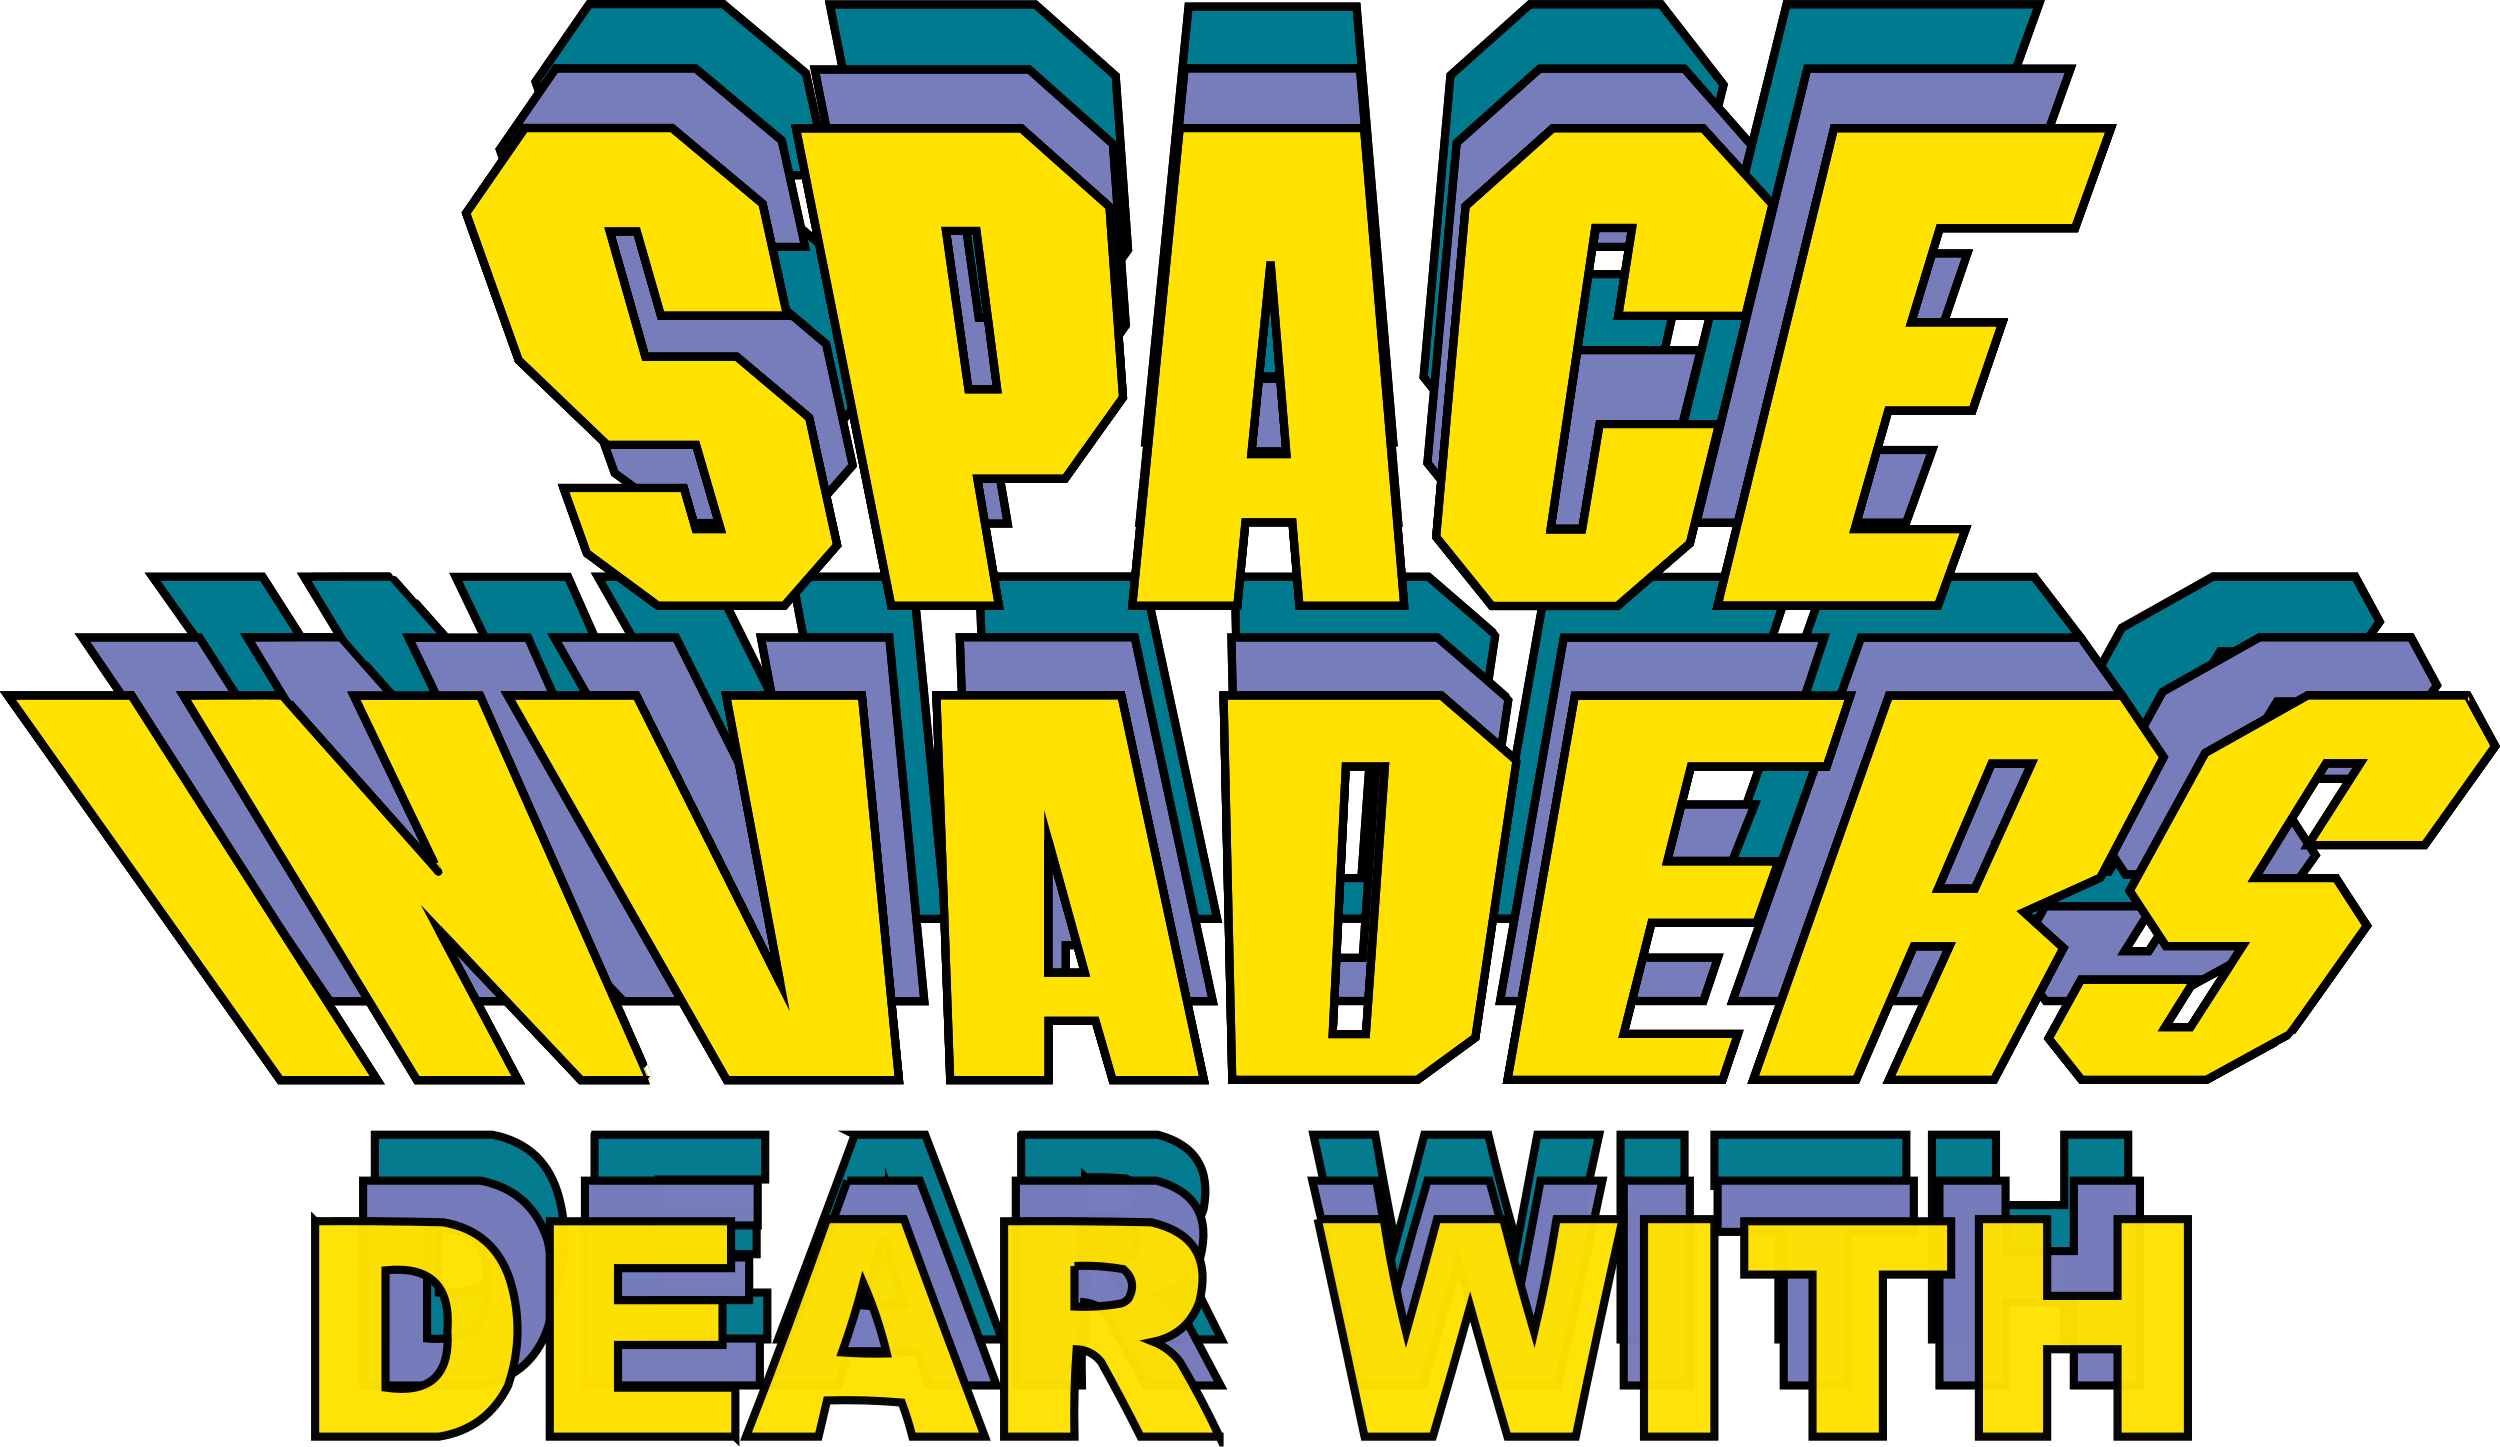 <svg version="1.1" xmlns="http://www.w3.org/2000/svg" xmlns:xlink="http://www.w3.org/1999/xlink" width="460.261" height="266.311" viewBox="0,0,460.261,266.311"><g transform="translate(-9.587,-52.375)"><g stroke="#000000" stroke-width="1.5"><path d="M78.599,261.28c7.2,0 14.399,0 21.599,0c6.581,1.278 10.704,5.205 12.37,11.781c1.272,4.972 1.272,9.947 0,14.923c-2.003,6.131 -6.127,9.796 -12.37,10.996c-7.2,0 -14.399,0 -21.599,0c0,-12.566 0,-25.133 0,-37.699zM90.38,269.92c3.023,-0.049 5.903,0.541 8.639,1.767c1.801,2.648 2.586,5.593 2.356,8.836c0.278,3.137 -0.508,5.952 -2.356,8.443c-2.748,1.184 -5.628,1.642 -8.639,1.374c0,-6.807 0,-13.614 0,-20.421z" fill="#00798e" fill-rule="evenodd" stroke-miterlimit="10" opacity="0.977"/><path d="M119.048,261.28c10.472,0 20.944,0 31.416,0c0,2.749 0,5.498 0,8.247c-6.545,0 -13.09,0 -19.635,0c0,1.964 0,3.927 0,5.891c6.021,0 12.043,0 18.064,0c0,2.618 0,5.236 0,7.854c-6.021,0 -12.043,0 -18.064,0c0,2.356 0,4.712 0,7.069c6.676,0 13.352,0 20.028,0c0,2.88 0,5.76 0,8.639c-10.603,0 -21.206,0 -31.809,0c0,-12.566 0,-25.133 0,-37.699z" fill="#00798e" fill-rule="evenodd" stroke-miterlimit="10" opacity="0.976"/><path d="M166.957,261.28c4.32,0 8.639,0 12.959,0c4.79,12.536 9.502,25.103 14.137,37.699c-4.189,0 -8.378,0 -12.566,0c-0.503,-2.079 -1.158,-4.108 -1.964,-6.087c-4.195,-0.327 -8.384,-0.261 -12.566,0.196c-0.686,1.926 -1.21,3.89 -1.571,5.891c-4.189,0 -8.378,0 -12.566,0c4.79,-12.536 9.502,-25.103 14.137,-37.699zM173.241,271.883c1.294,4.016 2.603,8.073 3.927,12.174c-2.473,0.391 -4.961,0.522 -7.461,0.393c1.178,-4.189 2.356,-8.377 3.534,-12.566z" fill="#00798e" fill-rule="evenodd" stroke-miterlimit="10" opacity="0.98"/><path d="M197.588,261.28c8.378,0 16.755,0 25.133,0c7.012,1.867 9.826,6.449 8.443,13.745c-1.271,3.758 -3.824,6.18 -7.658,7.265c2.01,1.094 3.647,2.599 4.909,4.516c2.039,4.079 4.068,8.137 6.087,12.174c-4.582,0 -9.163,0 -13.745,0c-2.18,-4.491 -4.471,-8.942 -6.872,-13.352c-1.103,-1.204 -2.478,-1.859 -4.123,-1.964c-0.392,5.098 -0.523,10.204 -0.393,15.315c-3.927,0 -7.854,0 -11.781,0c0,-12.566 0,-25.133 0,-37.699zM209.369,269.134c2.491,-0.065 4.978,0 7.461,0.196c2.853,1.163 3.442,3.061 1.767,5.694c-0.295,0.246 -0.622,0.442 -0.982,0.589c-2.714,0.544 -5.463,0.74 -8.247,0.589c0,-2.356 0,-4.712 0,-7.069z" fill="#00798e" fill-rule="evenodd" stroke-miterlimit="10" opacity="0.981"/><path d="M251.388,261.28c3.796,0 7.592,0 11.388,0c1.167,6.685 2.41,13.361 3.731,20.028c1.831,-6.669 3.598,-13.345 5.301,-20.028c3.927,0 7.854,0 11.781,0c1.581,6.717 3.348,13.393 5.301,20.028c1.244,-6.681 2.488,-13.357 3.731,-20.028c3.796,0 7.592,0 11.388,0c-2.749,12.566 -5.498,25.133 -8.247,37.699c-3.927,0 -7.854,0 -11.781,0c-1.98,-7.53 -4.14,-14.991 -6.48,-22.384c-1.969,7.486 -3.998,14.947 -6.087,22.384c-3.927,0 -7.854,0 -11.781,0c-2.749,-12.565 -5.497,-25.131 -8.247,-37.699z" fill="#00798e" fill-rule="evenodd" stroke-miterlimit="10" opacity="0.977"/><path d="M307.938,261.28c3.927,0 7.854,0 11.781,0c0,12.566 0,25.133 0,37.699c-3.927,0 -7.854,0 -11.781,0c0,-12.566 0,-25.133 0,-37.699z" fill="#007a8d" fill-rule="evenodd" stroke-miterlimit="10" opacity="0.98"/><path d="M325.217,261.28c11.781,0 23.562,0 35.343,0c0,3.142 0,6.283 0,9.425c-3.927,0 -7.854,0 -11.781,0c0,9.425 0,18.85 0,28.275c-3.927,0 -7.854,0 -11.781,0c0,-9.425 0,-18.85 0,-28.275c-3.927,0 -7.854,0 -11.781,0c0,-3.142 0,-6.283 0,-9.425z" fill="#00798e" fill-rule="evenodd" stroke-miterlimit="10" opacity="0.979"/><path d="M365.272,261.28c3.927,0 7.854,0 11.781,0c0,4.32 0,8.639 0,12.959c4.189,0 8.378,0 12.566,0c0,-4.32 0,-8.639 0,-12.959c3.927,0 7.854,0 11.781,0c0,12.566 0,25.133 0,37.699c-3.927,0 -7.854,0 -11.781,0c0,-5.105 0,-10.21 0,-15.315c-4.189,0 -8.378,0 -12.566,0c0,5.105 0,10.21 0,15.315c-3.927,0 -7.854,0 -11.781,0c0,-12.566 0,-25.133 0,-37.699z" fill="#00798e" fill-rule="evenodd" stroke-miterlimit="10" opacity="0.98"/><path d="M37.668,158.556h20.256l40.234,62.998h-15.882z" fill="#007a8e" fill-rule="nonzero" stroke-miterlimit="10"/><path d="M37.668,158.556h20.256l40.234,62.998h-15.882z" fill="none" fill-rule="nonzero" stroke-miterlimit="10"/><path d="M65.57,158.556c0,0 16.241,-0.101 16.241,0c0,0.11 25.531,28.723 25.531,28.827c0,0.107 -13.843,-28.789 -13.843,-28.789h20.675c0,0 27.891,62.96 27.787,62.96h-11.275l-23.344,-24.699l13.077,24.699h-16.584z" fill="#007a8e" fill-rule="nonzero" stroke-miterlimit="10"/><path d="M65.57,158.556c0,0 16.241,-0.101 16.241,0c0,0.11 25.531,28.723 25.531,28.827c0,0.107 -13.843,-28.789 -13.843,-28.789h20.675c0,0 27.891,62.96 27.787,62.96h-11.275l-23.344,-24.699l13.077,24.699h-16.584z" fill="none" fill-rule="nonzero" stroke-miterlimit="10"/><path d="M119.65,158.556h21.062l23.59,47.179l-8.88,-47.179h22.228l6.075,62.998h-28.206z" fill="#007a8e" fill-rule="nonzero" stroke-miterlimit="10"/><path d="M119.65,158.556h21.062l23.59,47.179l-8.88,-47.179h22.228l6.075,62.998h-28.206z" fill="none" fill-rule="nonzero" stroke-miterlimit="10"/><path d="M294.453,158.593h45.102l-3.854,11.587h-22.241l-3.885,15.541h17.659l-2.392,7.563h-17.208l-5.206,20.709h18.73l-2.53,7.525h-35.205z" fill="#007a8e" fill-rule="nonzero" stroke-miterlimit="10"/><path d="M294.453,158.593h45.102l-3.854,11.587h-22.241l-3.885,15.541h17.659l-2.392,7.563h-17.208l-5.206,20.709h18.73l-2.53,7.525h-35.205z" fill="none" fill-rule="nonzero" stroke-miterlimit="10"/><path d="M369.08,170.161h-6.554l-8.577,20.035h6.031zM345.9,158.593h38.223l8.549,11.177l-12.154,18.62l-12.532,5.653l6.495,5.864l-11.376,21.611h-17.205l9.917,-21.885h-5.861l-9.435,21.885h-16.862z" fill="#007a8e" fill-rule="nonzero" stroke-miterlimit="10"/><path d="M369.08,170.161h-6.554l-8.577,20.035h6.031zM345.9,158.593h38.223l8.549,11.177l-12.154,18.62l-12.532,5.653l6.495,5.864l-11.376,21.611h-17.205l9.917,-21.885h-5.861l-9.435,21.885h-16.862z" fill="none" fill-rule="nonzero" stroke-miterlimit="10"/><path d="M447.708,166.846l-11.552,16.206h-19.115l6.898,-10.742h-5.619l-9.983,16.15h13.292l5.054,7.805c0,0 -12.586,17.832 -12.696,17.832c-0.098,0 -13.597,7.421 -13.597,7.421h-20.432l-5.411,-6.8l5.31,-9.605h18.626l-4.856,7.768h4.156l8.54,-13.282h-12.56l-5.927,-9.056l12.384,-22.584l16.789,-9.435h26.192z" fill="#007a8e" fill-rule="nonzero" stroke-miterlimit="10"/><path d="M447.708,166.846l-11.552,16.206h-19.115l6.898,-10.742h-5.619l-9.983,16.15h13.292l5.054,7.805c0,0 -12.586,17.832 -12.696,17.832c-0.098,0 -13.597,7.421 -13.597,7.421h-20.432l-5.411,-6.8l5.31,-9.605h18.626l-4.856,7.768h4.156l8.54,-13.282h-12.56l-5.927,-9.056l12.384,-22.584l16.789,-9.435h26.192z" fill="none" fill-rule="nonzero" stroke-miterlimit="10"/><path d="M208.184,182.214v21.756h5.993zM189.869,158.524h30.283l13.525,63.026h-14.949l-2.814,-9.709h-7.698v9.709h-16.096z" fill="#007a8e" fill-rule="nonzero" stroke-miterlimit="10"/><path d="M208.184,182.214v21.756h5.993zM189.869,158.524h30.283l13.525,63.026h-14.949l-2.814,-9.709h-7.698v9.709h-16.096z" fill="none" fill-rule="nonzero" stroke-miterlimit="10"/><path d="M254.771,214.028h5.445l3.123,-43.848h-6.422zM236.904,158.555h35.662c0,0 12.312,10.582 12.312,10.686c0,0.101 -6.728,45.339 -6.728,45.339l-9.507,6.939h-30.317z" fill="#007a8e" fill-rule="nonzero" stroke-miterlimit="10"/><path d="M254.771,214.028h5.445l3.123,-43.848h-6.422zM236.904,158.555h35.662c0,0 12.312,10.582 12.312,10.686c0,0.101 -6.728,45.339 -6.728,45.339l-9.507,6.939h-30.317z" fill="none" fill-rule="nonzero" stroke-miterlimit="10"/><path d="M118.068,53.125h24.686l15.22,12.731l4.125,18.784h-21.201l-4.052,-14.155h-4.547l5.968,21.047h15.368l12.16,10.248l4.698,21.412l-8.893,10.172h-21.198l-11.952,-8.82l-3.914,-10.957h20.205l1.992,6.901h4.197l-4.128,-14.158h-14.936l-14.87,-14.231l-8.817,-24.68z" fill="#007a8e" fill-rule="nonzero" stroke-miterlimit="10"/><path d="M118.068,53.125h24.686l15.22,12.731l4.125,18.784h-21.201l-4.052,-14.155h-4.547l5.968,21.047h15.368l12.16,10.248l4.698,21.412l-8.893,10.172h-21.198l-11.952,-8.82l-3.914,-10.957h20.205l1.992,6.901h4.197l-4.128,-14.158h-14.936l-14.87,-14.231l-8.817,-24.68z" fill="none" fill-rule="nonzero" stroke-miterlimit="10"/><path d="M191.308,97.01h4.84l-3.488,-26.599h-5.121zM162.355,53.194h37.852l14.791,13.162l2.275,32.009l-9.747,13.654h-14.722l3.627,21.343h-18.066z" fill="#007a8e" fill-rule="nonzero" stroke-miterlimit="10"/><path d="M191.308,97.01h4.84l-3.488,-26.599h-5.121zM162.355,53.194h37.852l14.791,13.162l2.275,32.009l-9.747,13.654h-14.722l3.627,21.343h-18.066z" fill="none" fill-rule="nonzero" stroke-miterlimit="10"/><path d="M240.421,108.366h5.915c0,0 -2.568,-32.369 -2.779,-32.369zM228.406,53.589h30.941l6.756,80.238h-17.602l-1.21,-12.135h-7.903l-1.305,12.135h-17.646z" fill="#007a8e" fill-rule="nonzero" stroke-miterlimit="10"/><path d="M240.421,108.366h5.915c0,0 -2.568,-32.369 -2.779,-32.369zM228.406,53.589h30.941l6.756,80.238h-17.602l-1.21,-12.135h-7.903l-1.305,12.135h-17.646z" fill="none" fill-rule="nonzero" stroke-miterlimit="10"/><path d="M291.265,53.162h24.122l11.521,14.829l-4.134,16.648h-20.621l2.42,-14.728h-6.186l-7.509,50.648h5.3l2.953,-17.713h20.057l-4.449,19.953l-12.627,10.594h-21.081l-9.356,-11.596l4.944,-55.548z" fill="#007a8e" fill-rule="nonzero" stroke-miterlimit="10"/><path d="M291.265,53.162h24.122l11.521,14.829l-4.134,16.648h-20.621l2.42,-14.728h-6.186l-7.509,50.648h5.3l2.953,-17.713h20.057l-4.449,19.953l-12.627,10.594h-21.081l-9.356,-11.596l4.944,-55.548z" fill="none" fill-rule="nonzero" stroke-miterlimit="10"/><path d="M338.501,53.162h46.479l-6.006,16.786h-22.723l-4.812,15.825h15.337l-5.051,14.795h-14.123l-6.277,21.718h17.549l-3.81,12.838h-36.746z" fill="#007a8e" fill-rule="nonzero" stroke-miterlimit="10"/><path d="M338.501,53.162h46.479l-6.006,16.786h-22.723l-4.812,15.825h15.337l-5.051,14.795h-14.123l-6.277,21.718h17.549l-3.81,12.838h-36.746z" fill="none" fill-rule="nonzero" stroke-miterlimit="10"/><path d="M24.746,169.733h21.541l42.783,66.975h-18.762z" fill="#777cbb" fill-rule="nonzero" stroke-miterlimit="10"/><path d="M24.746,169.733h21.541l42.783,66.975h-18.762z" fill="none" fill-rule="nonzero" stroke-miterlimit="10"/><path d="M55.134,169.733c0,0 17.262,-0.11 17.262,0c0,0.107 27.141,30.531 27.141,30.648c0,0.113 -14.716,-30.61 -14.716,-30.61h21.982c0,0 29.659,66.937 29.542,66.937h-11.981l-24.828,-26.259l13.909,26.259h-17.634z" fill="#777cbb" fill-rule="nonzero" stroke-miterlimit="10"/><path d="M55.134,169.733c0,0 17.262,-0.11 17.262,0c0,0.107 27.141,30.531 27.141,30.648c0,0.113 -14.716,-30.61 -14.716,-30.61h21.982c0,0 29.659,66.937 29.542,66.937h-11.981l-24.828,-26.259l13.909,26.259h-17.634z" fill="none" fill-rule="nonzero" stroke-miterlimit="10"/><path d="M111.637,169.733h22.389l25.077,50.16l-9.438,-50.16h23.64l6.457,66.975h-29.983z" fill="#777cbb" fill-rule="nonzero" stroke-miterlimit="10"/><path d="M111.637,169.733h22.389l25.077,50.16l-9.438,-50.16h23.64l6.457,66.975h-29.983z" fill="none" fill-rule="nonzero" stroke-miterlimit="10"/><path d="M297.487,169.77h47.945l-4.087,12.315h-23.646l-4.755,18.396h19.71l-4.141,10.383h-18.299l-4.248,17.804h19.918l-2.691,8.001h-37.439z" fill="#777cbb" fill-rule="nonzero" stroke-miterlimit="10"/><path d="M297.487,169.77h47.945l-4.087,12.315h-23.646l-4.755,18.396h19.71l-4.141,10.383h-18.299l-4.248,17.804h19.918l-2.691,8.001h-37.439z" fill="none" fill-rule="nonzero" stroke-miterlimit="10"/><path d="M377.041,181.565h-6.967l-9.331,21.803h6.419zM352.188,169.77h40.486l7.632,10.695l-11.313,20.987l-11.757,6.012l5.344,6.224l-12.104,22.981h-18.289l10.544,-23.268h-6.23l-10.036,23.268h-17.924z" fill="#777cbb" fill-rule="nonzero" stroke-miterlimit="10"/><path d="M377.041,181.565h-6.967l-9.331,21.803h6.419zM352.188,169.77h40.486l7.632,10.695l-11.313,20.987l-11.757,6.012l5.344,6.224l-12.104,22.981h-18.289l10.544,-23.268h-6.23l-10.036,23.268h-17.924z" fill="none" fill-rule="nonzero" stroke-miterlimit="10"/><path d="M458.245,178.546l-12.283,17.221h-20.319l9.11,-14.231h-5.975l-12.393,19.988h14.127l5.382,8.3c0,0 -13.389,18.954 -13.5,18.954c-0.11,0 -14.457,7.89 -14.457,7.89h-21.721l-5.76,-7.226l5.644,-10.216h19.814l-5.165,8.262h4.418l9.078,-14.127h-13.348l-6.309,-9.633l13.165,-24.002l17.851,-10.033h27.85z" fill="#777cbb" fill-rule="nonzero" stroke-miterlimit="10"/><path d="M458.245,178.546l-12.283,17.221h-20.319l9.11,-14.231h-5.975l-12.393,19.988h14.127l5.382,8.3c0,0 -13.389,18.954 -13.5,18.954c-0.11,0 -14.457,7.89 -14.457,7.89h-21.721l-5.76,-7.226l5.644,-10.216h19.814l-5.165,8.262h4.418l9.078,-14.127h-13.348l-6.309,-9.633l13.165,-24.002l17.851,-10.033h27.85z" fill="none" fill-rule="nonzero" stroke-miterlimit="10"/><path d="M205.762,194.884v23.123h6.378zM186.285,169.697h32.202l14.385,67.009h-15.898l-2.987,-10.323h-8.184v10.323h-17.117z" fill="#777cbb" fill-rule="nonzero" stroke-miterlimit="10"/><path d="M205.762,194.884v23.123h6.378zM186.285,169.697h32.202l14.385,67.009h-15.898l-2.987,-10.323h-8.184v10.323h-17.117z" fill="none" fill-rule="nonzero" stroke-miterlimit="10"/><path d="M255.291,228.706h5.171l3.315,-46.621h-6.195zM236.299,169.733h37.918c0,0 13.09,11.246 13.09,11.363c0,0.104 -7.153,48.2 -7.153,48.2l-10.103,7.374h-32.239z" fill="#777cbb" fill-rule="nonzero" stroke-miterlimit="10"/><path d="M255.291,228.706h5.171l3.315,-46.621h-6.195zM236.299,169.733h37.918c0,0 13.09,11.246 13.09,11.363c0,0.104 -7.153,48.2 -7.153,48.2l-10.103,7.374h-32.239z" fill="none" fill-rule="nonzero" stroke-miterlimit="10"/><path d="M111.907,64.973h25.745l15.872,13.279l4.301,19.588h-22.105l-4.223,-14.763h-4.752l6.23,21.96h16.024l12.687,10.682l4.894,22.323l-9.271,10.616h-22.099l-12.469,-9.198l-4.081,-11.429h21.065l2.08,7.197h4.377l-4.295,-14.766h-15.586l-15.51,-14.836l-9.192,-25.739z" fill="#777cbb" fill-rule="nonzero" stroke-miterlimit="10"/><path d="M111.907,64.973h25.745l15.872,13.279l4.301,19.588h-22.105l-4.223,-14.763h-4.752l6.23,21.96h16.024l12.687,10.682l4.894,22.323l-9.271,10.616h-22.099l-12.469,-9.198l-4.081,-11.429h21.065l2.08,7.197h4.377l-4.295,-14.766h-15.586l-15.51,-14.836l-9.192,-25.739z" fill="none" fill-rule="nonzero" stroke-miterlimit="10"/><path d="M189.775,110.864h5.048l-3.643,-27.746h-5.335zM159.584,65.17h39.465l15.431,13.723l2.376,33.38l-10.169,14.243h-15.356l3.781,22.26h-18.834z" fill="#777cbb" fill-rule="nonzero" stroke-miterlimit="10"/><path d="M189.775,110.864h5.048l-3.643,-27.746h-5.335zM159.584,65.17h39.465l15.431,13.723l2.376,33.38l-10.169,14.243h-15.356l3.781,22.26h-18.834z" fill="none" fill-rule="nonzero" stroke-miterlimit="10"/><path d="M240.231,122.096h6.154c0,0 -2.672,-33.749 -2.893,-33.749zM227.692,64.972h32.271l7.046,83.691h-18.359l-1.226,-13.181h-8.234l-1.409,13.181h-18.403z" fill="#777cbb" fill-rule="nonzero" stroke-miterlimit="10"/><path d="M240.231,122.096h6.154c0,0 -2.672,-33.749 -2.893,-33.749zM227.692,64.972h32.271l7.046,83.691h-18.359l-1.226,-13.181h-8.234l-1.409,13.181h-18.403z" fill="none" fill-rule="nonzero" stroke-miterlimit="10"/><path d="M293.049,65.013h26.624l12.39,14.114l-4.733,18.712h-24.497l2.524,-15.352h-4.891l-7.827,52.816h4.588l2.77,-18.469h22.71l-5.417,21.819l-13.162,11.057h-21.998l-9.756,-12.094l5.392,-58.952z" fill="#777cbb" fill-rule="nonzero" stroke-miterlimit="10"/><path d="M293.049,65.013h26.624l12.39,14.114l-4.733,18.712h-24.497l2.524,-15.352h-4.891l-7.827,52.816h4.588l2.77,-18.469h22.71l-5.417,21.819l-13.162,11.057h-21.998l-9.756,-12.094l5.392,-58.952z" fill="none" fill-rule="nonzero" stroke-miterlimit="10"/><path d="M342.311,65.013h48.48l-6.271,17.511h-23.703l-5.01,16.499h15.989l-5.266,15.434h-14.728l-5.896,20.769h19.43l-4.821,13.392h-38.614z" fill="#777cbb" fill-rule="nonzero" stroke-miterlimit="10"/><path d="M342.311,65.013h48.48l-6.271,17.511h-23.703l-5.01,16.499h15.989l-5.266,15.434h-14.728l-5.896,20.769h19.43l-4.821,13.392h-38.614z" fill="none" fill-rule="nonzero" stroke-miterlimit="10"/><path d="M11.037,180.429h22.77l45.222,70.797h-17.854z" fill="#221815" fill-rule="nonzero" stroke-miterlimit="10"/><path d="M11.037,180.429h22.77l45.222,70.797h-17.854z" fill="none" fill-rule="nonzero" stroke-miterlimit="4"/><path d="M43.358,180.429c0,0 18.242,-0.117 18.242,0c0,0.117 28.694,32.28 28.694,32.397c0,0.113 -15.551,-32.359 -15.551,-32.359h23.23c0,0 31.348,70.759 31.228,70.759h-12.668l-26.24,-27.755l14.697,27.755h-18.633z" fill="#221815" fill-rule="nonzero" stroke-miterlimit="10"/><path d="M43.358,180.429c0,0 18.242,-0.117 18.242,0c0,0.117 28.694,32.28 28.694,32.397c0,0.113 -15.551,-32.359 -15.551,-32.359h23.23c0,0 31.348,70.759 31.228,70.759h-12.668l-26.24,-27.755l14.697,27.755h-18.633z" fill="none" fill-rule="nonzero" stroke-miterlimit="4"/><path d="M103.082,180.429h23.665l26.514,53.018l-9.983,-53.018h24.989l6.825,70.797h-31.697z" fill="#221815" fill-rule="nonzero" stroke-miterlimit="10"/><path d="M103.082,180.429h23.665l26.514,53.018l-9.983,-53.018h24.989l6.825,70.797h-31.697z" fill="none" fill-rule="nonzero" stroke-miterlimit="4"/><path d="M299.53,180.467h50.683l-4.333,13.024h-24.982l-4.371,17.467h20.473l-4.021,11.306h-19.335l-5.146,20.467h21.05l-2.845,8.458h-39.569z" fill="#221815" fill-rule="nonzero" stroke-miterlimit="10"/><path d="M299.53,180.467h50.683l-4.333,13.024h-24.982l-4.371,17.467h20.473l-4.021,11.306h-19.335l-5.146,20.467h21.05l-2.845,8.458h-39.569z" fill="none" fill-rule="nonzero" stroke-miterlimit="4"/><path d="M383.626,192.942h-7.371l-9.869,23.041h6.791zM357.352,180.466h42.953l7.607,11.309l-11.656,22.181l-14.07,6.353l7.282,6.595l-12.784,24.283h-19.332l11.149,-24.598h-6.589l-10.61,24.598h-18.945z" fill="#221815" fill-rule="nonzero" stroke-miterlimit="10"/><path d="M383.626,192.942h-7.371l-9.869,23.041h6.791zM357.352,180.466h42.953l7.607,11.309l-11.656,22.181l-14.07,6.353l7.282,6.595l-12.784,24.283h-19.332l11.149,-24.598h-6.589l-10.61,24.598h-18.945z" fill="none" fill-rule="nonzero" stroke-miterlimit="4"/><path d="M468.963,189.748l-12.983,18.204h-21.475l9.627,-15.044h-6.315l-13.096,21.125h14.924l5.7,8.776c0,0 -14.155,20.035 -14.272,20.035c-0.12,0 -15.277,8.344 -15.277,8.344h-22.969l-6.082,-7.642l5.959,-10.799h20.936l-5.458,8.735h4.683l9.589,-14.933h-14.111l-6.671,-10.181l13.919,-25.373l18.872,-10.604h29.438z" fill="#221815" fill-rule="nonzero" stroke-miterlimit="10"/><path d="M468.963,189.748l-12.983,18.204h-21.475l9.627,-15.044h-6.315l-13.096,21.125h14.924l5.7,8.776c0,0 -14.155,20.035 -14.272,20.035c-0.12,0 -15.277,8.344 -15.277,8.344h-22.969l-6.082,-7.642l5.959,-10.799h20.936l-5.458,8.735h4.683l9.589,-14.933h-14.111l-6.671,-10.181l13.919,-25.373l18.872,-10.604h29.438z" fill="none" fill-rule="nonzero" stroke-miterlimit="4"/><path d="M202.577,207.02v24.44h6.74zM181.987,180.393h34.039l15.207,70.832h-16.802l-3.157,-10.916h-8.653v10.916h-18.097z" fill="#221815" fill-rule="nonzero" stroke-miterlimit="10"/><path d="M202.577,207.02v24.44h6.74zM181.987,180.393h34.039l15.207,70.832h-16.802l-3.157,-10.916h-8.653v10.916h-18.097z" fill="none" fill-rule="nonzero" stroke-miterlimit="4"/><path d="M254.934,242.767h6.123l3.507,-49.278h-7.213zM234.852,180.43h40.086c0,0 13.834,11.889 13.834,12.006c0,0.12 -7.563,50.957 -7.563,50.957l-10.679,7.796h-34.077z" fill="#221815" fill-rule="nonzero" stroke-miterlimit="10"/><path d="M254.934,242.767h6.123l3.507,-49.278h-7.213zM234.852,180.43h40.086c0,0 13.834,11.889 13.834,12.006c0,0.12 -7.563,50.957 -7.563,50.957l-10.679,7.796h-34.077z" fill="none" fill-rule="nonzero" stroke-miterlimit="4"/><path d="M106.239,75.946h27.062l16.682,13.956l4.522,20.583h-23.23l-4.449,-15.513h-4.991l6.554,23.079h16.84l13.333,11.228l5.143,23.47l-9.74,11.142h-23.24l-13.099,-9.661l-4.286,-12.009h22.14l2.187,7.566h4.598l-4.522,-15.513h-16.38l-16.291,-15.598l-9.665,-27.059z" fill="#221815" fill-rule="nonzero" stroke-miterlimit="10"/><path d="M106.239,75.946h27.062l16.682,13.956l4.522,20.583h-23.23l-4.449,-15.513h-4.991l6.554,23.079h16.84l13.333,11.228l5.143,23.47l-9.74,11.142h-23.24l-13.099,-9.661l-4.286,-12.009h22.14l2.187,7.566h4.598l-4.522,-15.513h-16.38l-16.291,-15.598l-9.665,-27.059z" fill="none" fill-rule="nonzero" stroke-miterlimit="4"/><path d="M187.877,124.053h5.303l-3.816,-29.164h-5.619zM156.141,76.02h41.482l16.216,14.429l2.499,35.091l-10.682,14.965h-16.14l3.977,23.394h-19.811z" fill="#221815" fill-rule="nonzero" stroke-miterlimit="10"/><path d="M187.877,124.053h5.303l-3.816,-29.164h-5.619zM156.141,76.02h41.482l16.216,14.429l2.499,35.091l-10.682,14.965h-16.14l3.977,23.394h-19.811z" fill="none" fill-rule="nonzero" stroke-miterlimit="4"/><path d="M295.477,75.986h27.642l12.787,14.032l-4.995,20.505h-23.388l2.537,-16.178h-6.784l-8.228,55.523h5.811l3.233,-19.421h21.989l-5.382,21.948l-13.333,11.54h-23.117l-10.251,-12.709l5.417,-60.893z" fill="#221815" fill-rule="nonzero" stroke-miterlimit="10"/><path d="M295.477,75.986h27.642l12.787,14.032l-4.995,20.505h-23.388l2.537,-16.178h-6.784l-8.228,55.523h5.811l3.233,-19.421h21.989l-5.382,21.948l-13.333,11.54h-23.117l-10.251,-12.709l5.417,-60.893z" fill="none" fill-rule="nonzero" stroke-miterlimit="4"/><path d="M347.253,75.986h50.954l-6.592,18.403h-24.907l-5.269,17.347h16.808l-5.54,16.216h-15.478l-6.198,21.834h20.432l-5.077,14.076h-40.577z" fill="#221815" fill-rule="nonzero" stroke-miterlimit="10"/><path d="M347.253,75.986h50.954l-6.592,18.403h-24.907l-5.269,17.347h16.808l-5.54,16.216h-15.478l-6.198,21.834h20.432l-5.077,14.076h-40.577z" fill="none" fill-rule="nonzero" stroke-miterlimit="4"/><path d="M243.505,100.564l-3.545,35.422h6.472zM226.785,75.948h33.919l7.408,87.952h-19.298l-1.286,-15.365h-8.659l-1.481,15.365h-19.332z" fill="#221815" fill-rule="nonzero" stroke-miterlimit="10"/><path d="M243.505,100.564l-3.545,35.422h6.472zM226.785,75.948h33.919l7.408,87.952h-19.298l-1.286,-15.365h-8.659l-1.481,15.365h-19.332z" fill="none" fill-rule="nonzero" stroke-miterlimit="4"/><path d="M11.037,180.429h22.77l45.222,70.797h-17.854z" fill="#ffe200" fill-rule="nonzero" stroke-miterlimit="10"/><path d="M11.037,180.429h22.77l45.222,70.797h-17.854z" fill="none" fill-rule="nonzero" stroke-miterlimit="4"/><path d="M43.358,180.429c0,0 18.242,-0.117 18.242,0c0,0.117 28.694,32.28 28.694,32.397c0,0.113 -15.551,-32.359 -15.551,-32.359h23.23c0,0 31.348,70.759 31.228,70.759h-12.668l-26.24,-27.755l14.697,27.755h-18.633z" fill="#ffe200" fill-rule="nonzero" stroke-miterlimit="10"/><path d="M43.358,180.429c0,0 18.242,-0.117 18.242,0c0,0.117 28.694,32.28 28.694,32.397c0,0.113 -15.551,-32.359 -15.551,-32.359h23.23c0,0 31.348,70.759 31.228,70.759h-12.668l-26.24,-27.755l14.697,27.755h-18.633z" fill="none" fill-rule="nonzero" stroke-miterlimit="4"/><path d="M103.082,180.429h23.665l26.514,53.018l-9.983,-53.018h24.989l6.825,70.797h-31.697z" fill="#ffe200" fill-rule="nonzero" stroke-miterlimit="10"/><path d="M103.082,180.429h23.665l26.514,53.018l-9.983,-53.018h24.989l6.825,70.797h-31.697z" fill="none" fill-rule="nonzero" stroke-miterlimit="4"/><path d="M299.53,180.467h50.683l-4.333,13.024h-24.982l-4.371,17.467h20.473l-4.021,11.306h-19.335l-5.146,20.467h21.05l-2.845,8.458h-39.569z" fill="#ffe200" fill-rule="nonzero" stroke-miterlimit="10"/><path d="M299.53,180.467h50.683l-4.333,13.024h-24.982l-4.371,17.467h20.473l-4.021,11.306h-19.335l-5.146,20.467h21.05l-2.845,8.458h-39.569z" fill="none" fill-rule="nonzero" stroke-miterlimit="4"/><path d="M383.626,192.942h-7.371l-9.869,23.041h6.791zM357.352,180.466h42.953l7.607,11.309l-11.656,22.181l-14.07,6.353l7.282,6.595l-12.784,24.283h-19.332l11.149,-24.598h-6.589l-10.61,24.598h-18.945z" fill="#ffe200" fill-rule="nonzero" stroke-miterlimit="10"/><path d="M383.626,192.942h-7.371l-9.869,23.041h6.791zM357.352,180.466h42.953l7.607,11.309l-11.656,22.181l-14.07,6.353l7.282,6.595l-12.784,24.283h-19.332l11.149,-24.598h-6.589l-10.61,24.598h-18.945z" fill="none" fill-rule="nonzero" stroke-miterlimit="4"/><path d="M434.463,180.389h29.438c-0.123,0 5.061,9.359 5.061,9.359l-12.983,18.204h-21.472l9.624,-15.044h-6.315l-13.096,21.125h14.927l5.697,8.776c0,0 -14.155,20.032 -14.272,20.032c-0.117,0 -15.277,8.347 -15.277,8.347h-22.969l-6.082,-7.642l5.962,-10.799h20.936l-5.461,8.735h4.683l9.589,-14.936h-14.111l-6.671,-10.178l13.919,-25.376z" fill="#ffe200" fill-rule="nonzero" stroke-miterlimit="10"/><path d="M434.463,180.389h29.438c-0.123,0 5.061,9.359 5.061,9.359l-12.983,18.204h-21.472l9.624,-15.044h-6.315l-13.096,21.125h14.927l5.697,8.776c0,0 -14.155,20.032 -14.272,20.032c-0.117,0 -15.277,8.347 -15.277,8.347h-22.969l-6.082,-7.642l5.962,-10.799h20.936l-5.461,8.735h4.683l9.589,-14.936h-14.111l-6.671,-10.178l13.919,-25.376z" fill="none" fill-rule="nonzero" stroke-miterlimit="4"/><path d="M202.577,207.02v24.44h6.74zM181.987,180.393h34.039l15.207,70.832h-16.802l-3.157,-10.916h-8.653v10.916h-18.097z" fill="#ffe200" fill-rule="nonzero" stroke-miterlimit="10"/><path d="M202.577,207.02v24.44h6.74zM181.987,180.393h34.039l15.207,70.832h-16.802l-3.157,-10.916h-8.653v10.916h-18.097z" fill="none" fill-rule="nonzero" stroke-miterlimit="4"/><path d="M254.934,242.767h6.123l3.507,-49.278h-7.213zM234.852,180.43h40.086c0,0 13.834,11.889 13.834,12.006c0,0.12 -7.563,50.957 -7.563,50.957l-10.679,7.796h-34.077z" fill="#ffe200" fill-rule="nonzero" stroke-miterlimit="10"/><path d="M254.934,242.767h6.123l3.507,-49.278h-7.213zM234.852,180.43h40.086c0,0 13.834,11.889 13.834,12.006c0,0.12 -7.563,50.957 -7.563,50.957l-10.679,7.796h-34.077z" fill="none" fill-rule="nonzero" stroke-miterlimit="4"/><path d="M106.239,75.946h27.062l16.682,13.956l4.522,20.583h-23.23l-4.449,-15.513h-4.991l6.554,23.079h16.84l13.333,11.228l5.143,23.47l-9.74,11.142h-23.24l-13.099,-9.661l-4.286,-12.009h22.14l2.187,7.566h4.598l-4.522,-15.513h-16.38l-16.291,-15.598l-9.665,-27.059z" fill="#ffe200" fill-rule="nonzero" stroke-miterlimit="10"/><path d="M106.239,75.946h27.062l16.682,13.956l4.522,20.583h-23.23l-4.449,-15.513h-4.991l6.554,23.079h16.84l13.333,11.228l5.143,23.47l-9.74,11.142h-23.24l-13.099,-9.661l-4.286,-12.009h22.14l2.187,7.566h4.598l-4.522,-15.513h-16.38l-16.291,-15.598l-9.665,-27.059z" fill="none" fill-rule="nonzero" stroke-miterlimit="4"/><path d="M187.877,124.053h5.303l-3.816,-29.164h-5.619zM156.141,76.02h41.482l16.216,14.429l2.499,35.091l-10.682,14.965h-16.14l3.977,23.394h-19.811z" fill="#ffe200" fill-rule="nonzero" stroke-miterlimit="10"/><path d="M187.877,124.053h5.303l-3.816,-29.164h-5.619zM156.141,76.02h41.482l16.216,14.429l2.499,35.091l-10.682,14.965h-16.14l3.977,23.394h-19.811z" fill="none" fill-rule="nonzero" stroke-miterlimit="4"/><path d="M295.477,75.986h27.642l12.787,14.032l-4.995,20.505h-23.388l2.537,-16.178h-6.784l-8.228,55.523h5.811l3.233,-19.421h21.989l-5.382,21.948l-13.333,11.54h-23.117l-10.251,-12.709l5.417,-60.893z" fill="#ffe200" fill-rule="nonzero" stroke-miterlimit="10"/><path d="M295.477,75.986h27.642l12.787,14.032l-4.995,20.505h-23.388l2.537,-16.178h-6.784l-8.228,55.523h5.811l3.233,-19.421h21.989l-5.382,21.948l-13.333,11.54h-23.117l-10.251,-12.709l5.417,-60.893z" fill="none" fill-rule="nonzero" stroke-miterlimit="4"/><path d="M347.253,75.986h50.954l-6.592,18.403h-24.907l-5.269,17.347h16.808l-5.54,16.216h-15.478l-6.198,21.834h20.432l-5.077,14.076h-40.577z" fill="#ffe200" fill-rule="nonzero" stroke-miterlimit="10"/><path d="M347.253,75.986h50.954l-6.592,18.403h-24.907l-5.269,17.347h16.808l-5.54,16.216h-15.478l-6.198,21.834h20.432l-5.077,14.076h-40.577z" fill="none" fill-rule="nonzero" stroke-miterlimit="4"/><path d="M243.505,100.564l-3.545,35.422h6.472zM226.785,75.948h33.919l7.408,87.952h-19.298l-1.286,-15.365h-8.659l-1.481,15.365h-19.332z" fill="#ffe200" fill-rule="nonzero" stroke-miterlimit="10"/><path d="M243.505,100.564l-3.545,35.422h6.472zM226.785,75.948h33.919l7.408,87.952h-19.298l-1.286,-15.365h-8.659l-1.481,15.365h-19.332z" fill="none" fill-rule="nonzero" stroke-miterlimit="4"/><path d="M76.439,269.742c7.2,0 14.399,0 21.599,0c6.25,1.207 10.373,4.872 12.37,10.996c1.129,4.946 1.26,9.92 0.393,14.923c-1.842,6.576 -6.097,10.503 -12.763,11.781c-7.2,0 -14.399,0 -21.599,0c0,-12.566 0,-25.133 0,-37.699zM88.22,278.382c3.023,-0.049 5.903,0.541 8.639,1.767c1.945,2.541 2.73,5.421 2.356,8.639c0.371,3.232 -0.415,6.112 -2.356,8.639c-2.748,1.184 -5.628,1.642 -8.639,1.374c0,-6.807 0,-13.614 0,-20.421z" fill="#767bbb" fill-rule="evenodd" stroke-miterlimit="10" opacity="0.995"/><path d="M117.28,269.742c10.603,0 21.206,0 31.809,0c0,2.749 0,5.498 0,8.247c-6.545,0 -13.09,0 -19.635,0c0,1.964 0,3.927 0,5.891c6.021,0 12.043,0 18.064,0c0,2.618 0,5.236 0,7.854c-6.021,0 -12.043,0 -18.064,0c0,2.356 0,4.712 0,7.069c6.676,0 13.352,0 20.028,0c0,2.88 0,5.76 0,8.639c-10.734,0 -21.468,0 -32.202,0c0,-12.566 0,-25.133 0,-37.699z" fill="#767cba" fill-rule="evenodd" stroke-miterlimit="10" opacity="0.992"/><path d="M165.583,269.742c4.45,0 8.901,0 13.352,0c4.789,12.534 9.501,25.101 14.137,37.699c-4.189,0 -8.378,0 -12.566,0c-0.616,-2.045 -1.271,-4.074 -1.964,-6.087c-4.318,-0.196 -8.637,-0.262 -12.959,-0.196c-0.4,2.125 -0.924,4.219 -1.571,6.283c-4.189,0 -8.378,0 -12.566,0c4.932,-12.483 9.645,-25.049 14.137,-37.699zM171.866,280.738c0.426,0.047 0.688,0.309 0.785,0.785c1.089,3.77 2.267,7.5 3.534,11.192c-2.618,0.262 -5.236,0.262 -7.854,0c1.391,-3.929 2.569,-7.921 3.534,-11.977z" fill="#767bbb" fill-rule="evenodd" stroke-miterlimit="10" opacity="0.991"/><path d="M196.606,269.742c8.639,0 17.279,0 25.918,0c7.225,2.006 9.909,6.718 8.05,14.137c-1.31,3.666 -3.862,5.956 -7.658,6.872c1.734,0.947 3.239,2.191 4.516,3.731c2.296,4.33 4.586,8.65 6.872,12.959c-4.582,0 -9.163,0 -13.745,0c-2.548,-4.571 -5.1,-9.152 -7.658,-13.745c-1.078,-0.886 -2.321,-1.409 -3.731,-1.571c-0.392,5.098 -0.523,10.204 -0.393,15.315c-4.058,0 -8.116,0 -12.174,0c0,-12.566 0,-25.133 0,-37.699zM208.78,277.597c2.914,-0.153 5.794,0.043 8.639,0.589c2.191,2.155 2.061,4.118 -0.393,5.891c-2.714,0.544 -5.463,0.74 -8.247,0.589c0,-2.356 0,-4.712 0,-7.069z" fill="#777bbb" fill-rule="evenodd" stroke-miterlimit="10" opacity="0.987"/><path d="M251.192,269.742c3.927,0 7.854,0 11.781,0c1.167,6.685 2.41,13.361 3.731,20.028c1.84,-6.707 3.738,-13.383 5.694,-20.028c3.796,0 7.592,0 11.388,0c1.779,6.596 3.677,13.141 5.694,19.635c1.27,-6.545 2.513,-13.09 3.731,-19.635c3.796,0 7.592,0 11.388,0c-2.649,12.59 -5.398,25.157 -8.247,37.699c-3.927,0 -7.854,0 -11.781,0c-2.274,-7.545 -4.434,-15.137 -6.48,-22.777c-2.163,7.606 -4.323,15.198 -6.48,22.777c-3.927,0 -7.854,0 -11.781,0c-2.83,-12.578 -5.71,-25.144 -8.639,-37.699z" fill="#767bba" fill-rule="evenodd" stroke-miterlimit="10" opacity="0.988"/><path d="M308.527,269.742c4.058,0 8.116,0 12.174,0c0,12.566 0,25.133 0,37.699c-4.058,0 -8.116,0 -12.174,0c0,-12.566 0,-25.133 0,-37.699z" fill="#777bba" fill-rule="evenodd" stroke-miterlimit="10" opacity="0.98"/><path d="M366.647,269.742c4.058,0 8.116,0 12.174,0c0,4.32 0,8.639 0,12.959c4.189,0 8.378,0 12.566,0c0,-4.32 0,-8.639 0,-12.959c4.058,0 8.116,0 12.174,0c0,12.566 0,25.133 0,37.699c-4.058,0 -8.116,0 -12.174,0c0,-5.105 0,-10.21 0,-15.315c-4.189,0 -8.378,0 -12.566,0c0,5.105 0,10.21 0,15.315c-4.058,0 -8.116,0 -12.174,0c0,-12.566 0,-25.133 0,-37.699z" fill="#777cbb" fill-rule="evenodd" stroke-miterlimit="10" opacity="0.993"/><path d="M325.806,269.742c12.043,0 24.086,0 36.129,0c0,3.142 0,6.283 0,9.425c-4.058,0 -8.116,0 -12.174,0c0,9.425 0,18.85 0,28.275c-3.927,0 -7.854,0 -11.781,0c0,-9.425 0,-18.85 0,-28.275c-4.058,0 -8.116,0 -12.174,0c0,-3.142 0,-6.283 0,-9.425z" fill="#767bbb" fill-rule="evenodd" stroke-miterlimit="10" opacity="0.995"/><path d="M161.852,276.819c4.712,0 9.425,0 14.137,0c4.897,13.382 9.871,26.734 14.923,40.056c-4.45,0 -8.901,0 -13.352,0c-0.532,-2.126 -1.186,-4.221 -1.964,-6.283c-4.574,-0.392 -9.155,-0.523 -13.745,-0.393c-0.525,2.228 -1.048,4.453 -1.571,6.676c-4.45,0 -8.901,0 -13.352,0c5.194,-13.268 10.168,-26.62 14.923,-40.056zM168.528,288.6c1.815,4.137 3.256,8.457 4.32,12.959c-2.752,0.065 -5.501,-0 -8.247,-0.196c1.506,-4.191 2.815,-8.446 3.927,-12.763z" fill="#ffe200" fill-rule="evenodd" stroke-miterlimit="10" opacity="0.972"/><path d="M252.174,276.819c4.058,0 8.116,0 12.174,0c1.052,7.027 2.427,13.965 4.123,20.813c1.961,-6.928 3.859,-13.865 5.694,-20.813c4.058,0 8.116,0 12.174,0c1.776,6.964 3.674,13.902 5.694,20.813c1.624,-6.862 2.999,-13.799 4.123,-20.813c4.058,0 8.116,0 12.174,0c-3.004,13.325 -5.884,26.677 -8.639,40.056c-4.189,0 -8.378,0 -12.566,0c-2.349,-7.954 -4.64,-15.939 -6.872,-23.955c-2.233,8.016 -4.524,16.001 -6.872,23.955c-4.189,0 -8.378,0 -12.566,0c-2.83,-13.363 -5.71,-26.715 -8.639,-40.056z" fill="#ffe200" fill-rule="evenodd" stroke-miterlimit="10" opacity="0.97"/><path d="M312.257,276.819c4.32,0 8.639,0 12.959,0c0,13.352 0,26.704 0,40.056c-4.32,0 -8.639,0 -12.959,0c0,-13.352 0,-26.704 0,-40.056z" fill="#ffe100" fill-rule="evenodd" stroke-miterlimit="10" opacity="0.971"/><path d="M373.912,276.819c4.189,0 8.378,0 12.566,0c0,4.712 0,9.425 0,14.137c4.32,0 8.639,0 12.959,0c0,-4.712 0,-9.425 0,-14.137c4.32,0 8.639,0 12.959,0c0,13.352 0,26.704 0,40.056c-4.32,0 -8.639,0 -12.959,0c0,-5.367 0,-10.734 0,-16.101c-4.32,0 -8.639,0 -12.959,0c0,5.367 0,10.734 0,16.101c-4.189,0 -8.378,0 -12.566,0c0,-13.352 0,-26.704 0,-40.056z" fill="#ffe200" fill-rule="evenodd" stroke-miterlimit="10" opacity="0.968"/><path d="M67.603,277.212c7.855,-0.065 15.709,0 23.562,0.196c6.311,1.073 10.434,4.673 12.37,10.799c1.894,6.457 1.764,12.871 -0.393,19.242c-2.655,5.342 -6.909,8.484 -12.763,9.425c-7.592,0 -15.185,0 -22.777,0c0,-13.221 0,-26.442 0,-39.663zM80.563,286.244c8.27,-0.828 12.066,2.903 11.388,11.192c0.565,8.138 -3.231,11.607 -11.388,10.407c0,-7.2 0,-14.399 0,-21.599z" fill="#ffe200" fill-rule="evenodd" stroke-miterlimit="10" opacity="0.976"/><path d="M144.966,316.875c-11.388,0 -22.777,0 -34.165,0c0,-13.221 0,-26.442 0,-39.663c11.126,0 22.253,0 33.38,0c0,2.88 0,5.76 0,8.639c-6.938,0 -13.875,0 -20.813,0c0,1.964 0,3.927 0,5.891c6.414,0 12.828,0 19.242,0c0,2.749 0,5.498 0,8.247c-6.414,0 -12.828,0 -19.242,0c0,2.618 0,5.236 0,7.854c7.199,0 14.399,0 21.599,0c0,3.011 0,6.021 0,9.032z" fill="#ffe100" fill-rule="evenodd" stroke-miterlimit="10" opacity="0.983"/><path d="M234.109,316.875c-4.843,0 -9.687,0 -14.53,0c-2.32,-4.617 -4.741,-9.199 -7.265,-13.745c-1.15,-1.459 -2.655,-2.244 -4.516,-2.356c-0.392,5.361 -0.523,10.728 -0.393,16.101c-4.32,0 -8.639,0 -12.959,0c0,-13.221 0,-26.442 0,-39.663c9.033,-0.065 18.065,0 27.096,0.196c7.895,1.839 10.841,6.748 8.836,14.726c-1.48,3.966 -4.294,6.388 -8.443,7.265c1.962,0.78 3.598,2.024 4.909,3.731c2.632,4.478 5.053,9.06 7.265,13.745zM207.406,285.459c3.039,-0.14 6.05,0.057 9.032,0.589c1.684,1.481 2.011,3.248 0.982,5.301c-0.355,0.472 -0.812,0.799 -1.374,0.982c-2.851,0.529 -5.731,0.726 -8.639,0.589c0,-2.487 0,-4.974 0,-7.461z" fill="#ffe200" fill-rule="evenodd" stroke-miterlimit="10" opacity="0.969"/><path d="M356.24,316.875c-4.32,0 -8.639,0 -12.959,0c0,-9.948 0,-19.897 0,-29.845c-4.189,0 -8.378,0 -12.566,0c0,-3.273 0,-6.545 0,-9.818c12.697,0 25.395,0 38.092,0c0,3.273 0,6.545 0,9.818c-4.189,0 -8.378,0 -12.566,0c0,9.948 0,19.897 0,29.845z" fill="#ffe100" fill-rule="evenodd" stroke-miterlimit="10" opacity="0.98"/></g></g></svg>